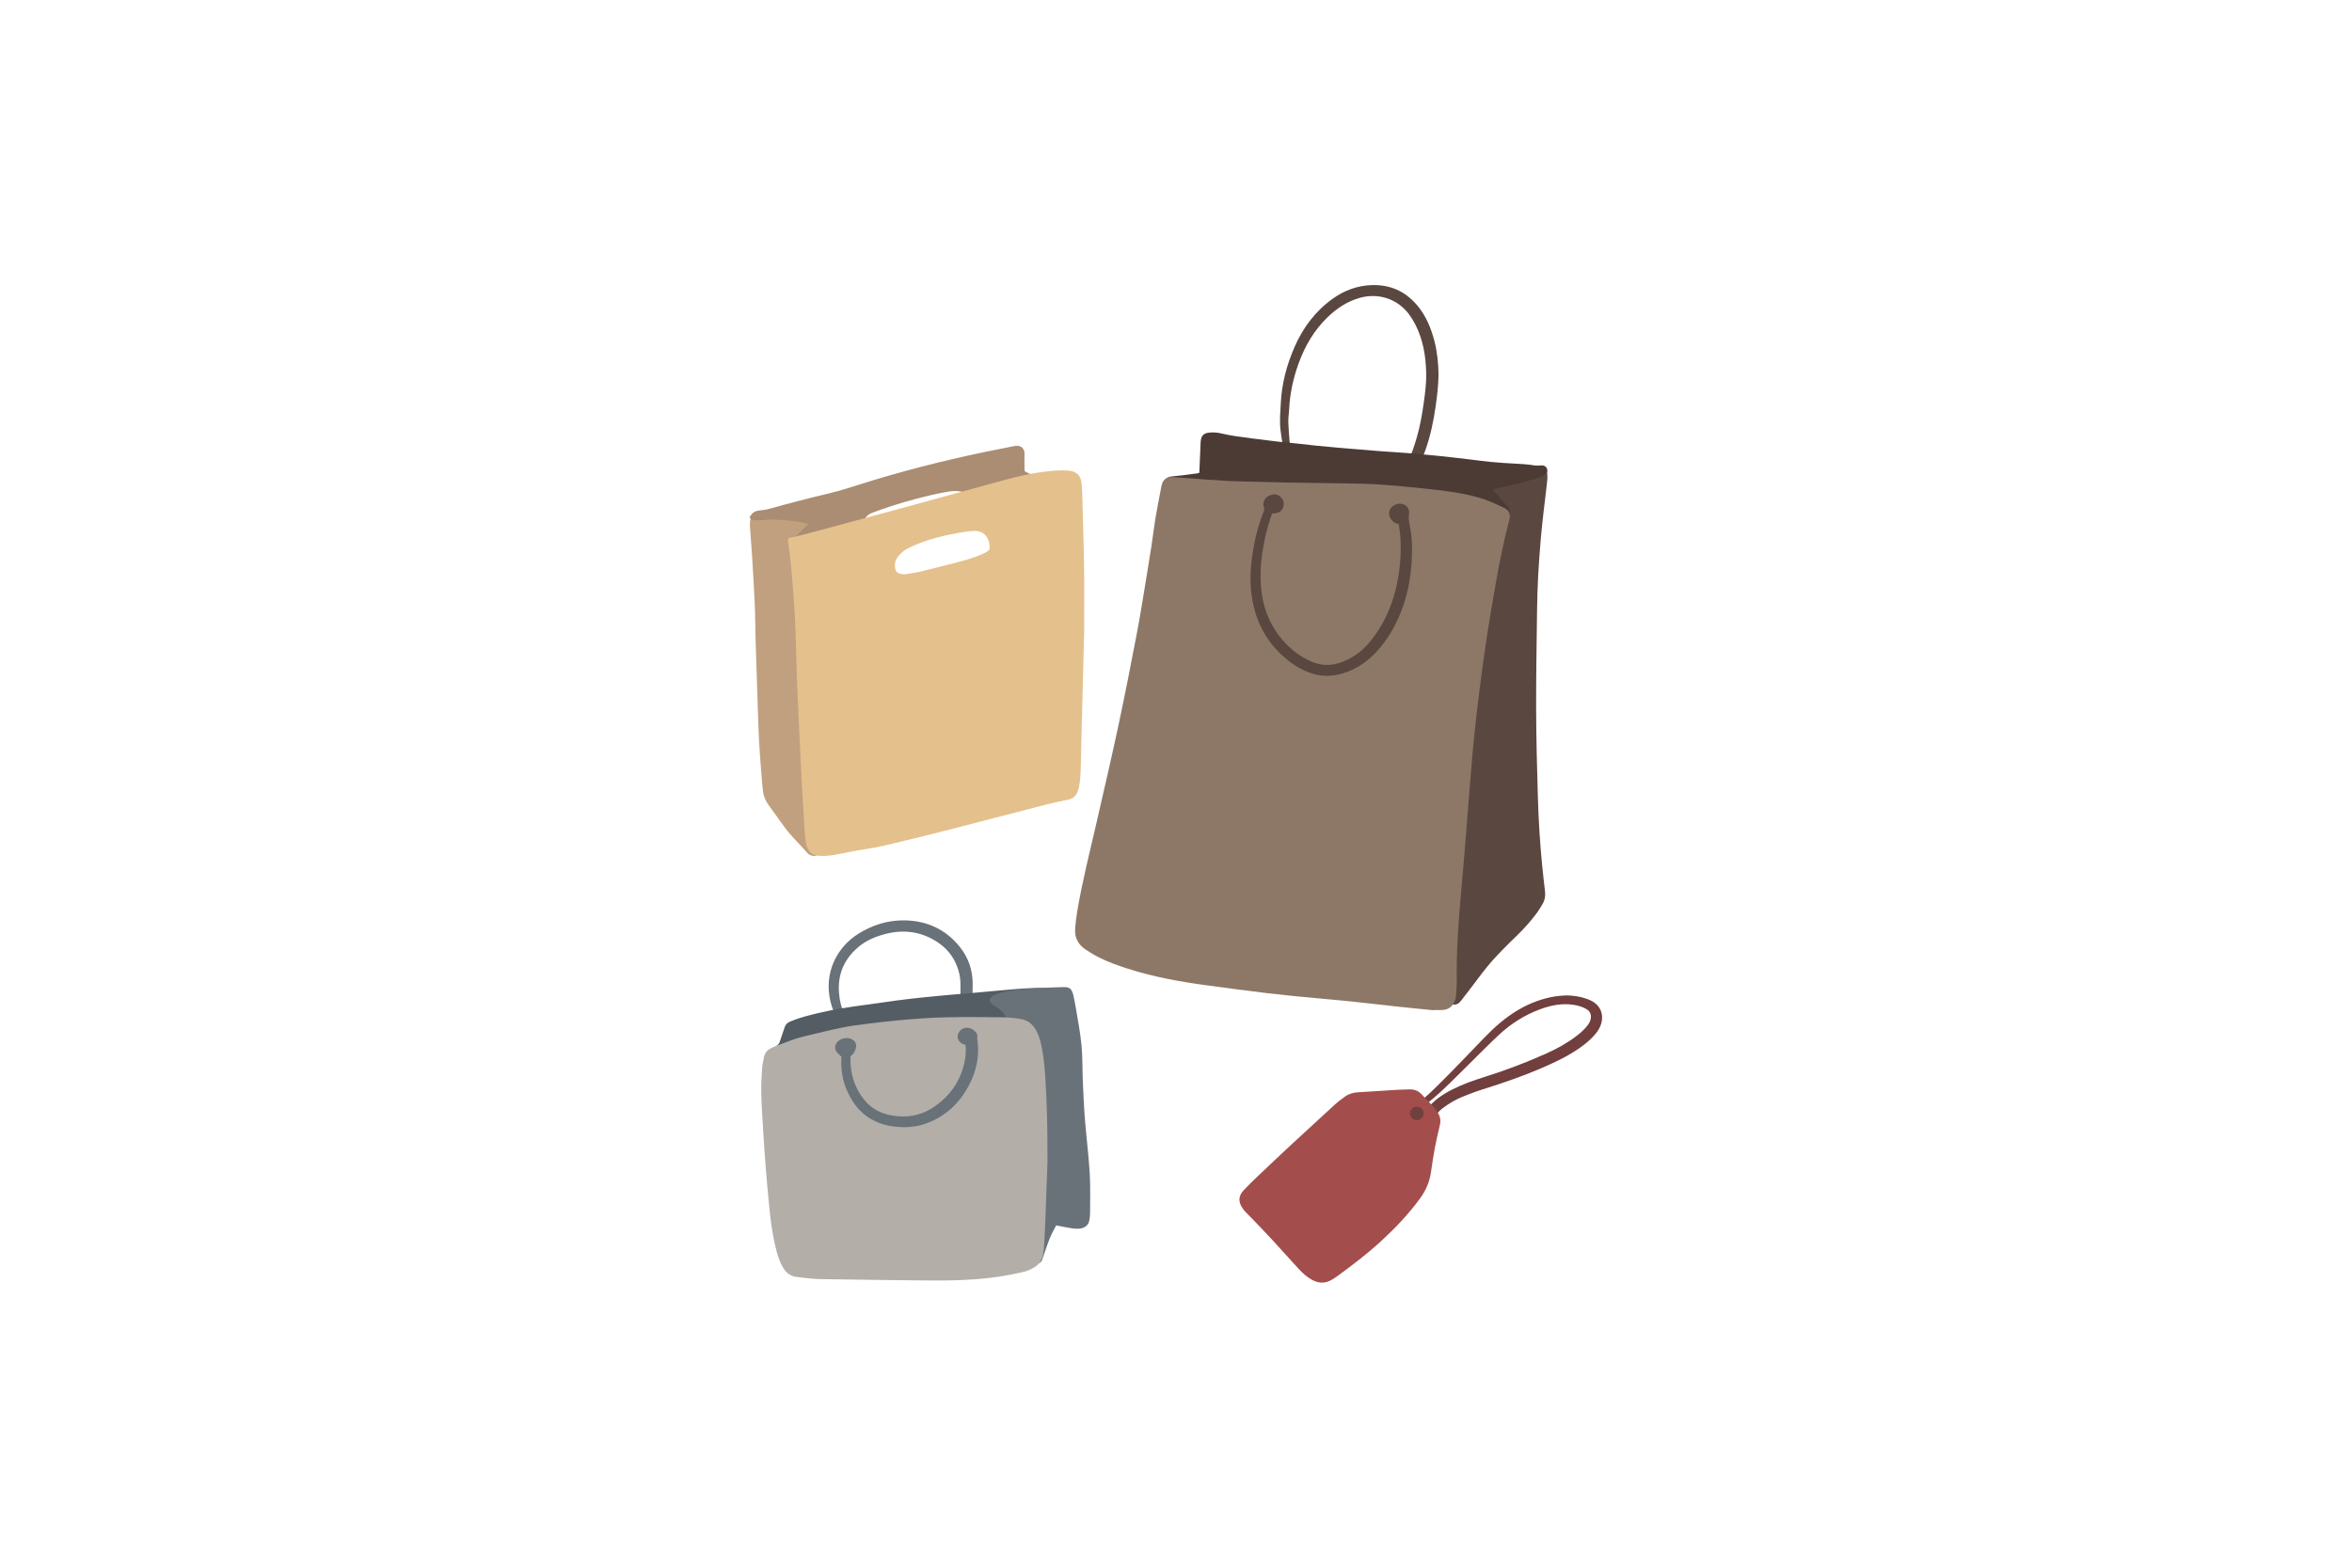 <?xml version="1.0" encoding="iso-8859-1"?>
<!-- Generator: Adobe Illustrator 21.1.0, SVG Export Plug-In . SVG Version: 6.00 Build 0)  -->
<svg version="1.1" id="Calque_1" 
	xmlns="http://www.w3.org/2000/svg" 
	xmlns:xlink="http://www.w3.org/1999/xlink" x="0px" y="0px" width="75px" height="50px" viewBox="0 0 432 432" enable-background="new 0 0 432 432" xml:space="preserve">

	<g>
		<g>
			<path fill="#C1A07F" d="M106.194,141.815c2.467,0.095,4.935,0.182,7.402,0.293c0.397,0.018,0.807,0.095,1.179,0.233
			c0.889,0.331,1.139,1.182,0.582,1.956c-1.506,2.092-3.021,4.178-4.549,6.253c-0.205,0.278-0.283,0.516-0.248,0.873
			c0.419,4.302,0.812,8.606,1.211,12.91c0.407,4.385,0.848,8.767,1.211,13.155c0.488,5.915,0.925,11.834,1.364,17.753
			c0.316,4.259,0.595,8.521,0.898,12.78c0.286,4.019,0.542,8.04,0.887,12.054c0.386,4.494,0.732,8.995,1.546,13.44
			c0.053,0.29,0.093,0.587,0.091,0.88c-0.005,0.875-0.701,1.556-1.566,1.467c-0.642-0.066-1.287-0.255-1.728-0.77
			c-2.094-2.448-4.506-4.614-6.389-7.249c-1.405-1.967-2.846-3.908-4.244-5.88c-0.766-1.081-1.382-2.25-1.577-3.582
			c-0.14-0.956-0.222-1.921-0.303-2.884c-0.448-5.3-0.872-10.6-1.036-15.919c-0.238-7.679-0.513-15.358-0.748-23.037
			c-0.101-3.303-0.082-6.61-0.224-9.91c-0.189-4.4-0.468-8.797-0.737-13.194c-0.176-2.868-0.407-5.733-0.601-8.601
			c-0.027-0.4-0.015-0.808,0.033-1.206c0.132-1.094,0.707-1.615,1.819-1.642c1.316-0.032,2.632-0.037,3.949-0.049
			c0.591-0.006,1.182-0.001,1.773-0.001C106.191,141.898,106.192,141.857,106.194,141.815z"/>
			<path fill="#AA8D72" d="M114.758,144.388c-1.045-0.226-1.945-0.461-2.858-0.61c-2.469-0.402-4.96-0.569-7.459-0.605
			c-0.508-0.007-1.022,0.009-1.524,0.077c-1.176,0.159-2.349,0.172-3.526,0.044c-0.351-0.038-0.616-0.174-0.741-0.519
			c-0.129-0.355,0.018-0.624,0.277-0.855c0.02-0.018,0.05-0.028,0.063-0.049c0.732-1.172,1.951-1.158,3.116-1.301
			c0.582-0.071,1.168-0.167,1.732-0.326c5.604-1.574,11.241-3.017,16.904-4.37c2.709-0.647,5.373-1.502,8.03-2.348
			c11.285-3.595,22.748-6.5,34.334-8.933c2.756-0.579,5.521-1.117,8.284-1.664c0.313-0.062,0.641-0.097,0.958-0.079
			c1.228,0.071,1.959,1.004,1.915,2.225c-0.053,1.471,0.005,2.945,0.005,4.418c0,0.293,0.17,0.439,0.39,0.554
			c0.546,0.287,1.095,0.569,1.647,0.845c0.673,0.335,1.357,0.647,2.023,0.994c0.556,0.29,0.939,0.73,0.927,1.397
			c-0.012,0.665-0.403,1.114-0.967,1.373c-0.706,0.323-1.427,0.631-2.17,0.85c-6.148,1.818-12.278,3.704-18.464,5.384
			c-4.035,1.096-8.15,1.901-12.236,2.805c-6.915,1.531-13.792,3.218-20.662,4.94c-4.239,1.063-8.536,1.899-12.809,2.823
			c-0.388,0.084-0.805,0.125-1.197,0.08c-0.955-0.109-1.474-1.038-1.065-1.904c0.168-0.356,0.422-0.692,0.701-0.973
			c1.211-1.219,2.444-2.416,3.671-3.619C114.241,144.859,114.438,144.685,114.758,144.388z M129.762,144.472
			c0.279-0.051,0.536-0.088,0.787-0.146c6.896-1.595,13.793-3.181,20.685-4.793c2.793-0.653,5.573-1.359,8.357-2.048
			c0.317-0.078,0.622-0.205,0.932-0.309c0.005-0.067,0.01-0.134,0.015-0.202c-0.425-0.266-0.822-0.597-1.278-0.787
			c-1.841-0.767-3.758-1.065-5.742-0.748c-3.102,0.495-6.149,1.235-9.184,2.037c-4.125,1.091-8.188,2.372-12.176,3.888
			C130.875,141.853,130.025,142.965,129.762,144.472z"/>
			<path fill="#E4C08C" d="M190.704,173.777c-0.247,9.715-0.485,18.981-0.718,28.246c-0.072,2.874-0.126,5.748-0.202,8.622
			c-0.055,2.04-0.098,4.084-0.484,6.097c-0.096,0.498-0.244,0.992-0.428,1.465c-0.44,1.129-1.254,1.848-2.453,2.112
			c-2.017,0.445-4.048,0.837-6.048,1.351c-9.328,2.397-18.641,4.853-27.973,7.236c-5.692,1.453-11.397,2.863-17.12,4.188
			c-2.558,0.593-5.178,0.917-7.765,1.39c-1.795,0.328-3.576,0.731-5.372,1.045c-1.535,0.268-3.084,0.443-4.649,0.281
			c-1.686-0.175-2.803-1.094-3.235-2.703c-0.283-1.055-0.435-2.162-0.506-3.254c-0.344-5.28-0.664-10.563-0.947-15.847
			c-0.261-4.882-0.468-9.767-0.693-14.651c-0.199-4.32-0.423-8.64-0.578-12.962c-0.164-4.537-0.22-9.078-0.399-13.614
			c-0.123-3.138-0.349-6.273-0.575-9.406c-0.205-2.838-0.442-5.675-0.723-8.506c-0.188-1.894-0.473-3.779-0.725-5.667
			c-0.102-0.767,0.065-0.988,0.873-1.09c0.132-0.017,0.264-0.042,0.394-0.073c1.509-0.371,3.024-0.717,4.524-1.12
			c8.576-2.304,17.154-4.604,25.722-6.939c9.397-2.561,18.78-5.174,28.177-7.732c3.678-1.001,7.4-1.837,11.188-2.3
			c2.104-0.257,4.22-0.426,6.348-0.257c2.157,0.171,3.391,1.239,3.629,3.373c0.17,1.518,0.208,3.053,0.249,4.583
			c0.271,10.044,0.621,20.087,0.492,30.138C190.681,169.926,190.704,172.075,190.704,173.777z M141.181,158.269
			c1.334-0.224,2.86-0.392,4.342-0.745c3.415-0.812,6.809-1.711,10.211-2.578c2.314-0.59,4.604-1.258,6.799-2.21
			c0.539-0.234,1.081-0.487,1.562-0.818c0.259-0.178,0.536-0.528,0.558-0.819c0.156-2.097-1.042-4.843-4.105-4.799
			c-0.987,0.014-1.98,0.142-2.956,0.298c-4.962,0.797-9.841,1.893-14.439,4.012c-1.107,0.51-2.171,1.093-3.029,1.951
			c-1.211,1.212-1.96,2.616-1.403,4.418c0.195,0.63,0.608,0.997,1.238,1.125C140.298,158.173,140.646,158.199,141.181,158.269z"/>
		</g>
		<g>
			<path fill="#697279" d="M156.613,272.877c0.027-1.505,0.048-3.01-0.295-4.489c-0.843-3.635-2.752-6.555-5.86-8.65
			c-4.671-3.148-9.731-3.733-15.088-2.219c-2.583,0.73-5.005,1.812-7.048,3.588c-3.851,3.346-5.611,7.563-5.151,12.673
			c0.187,2.079,0.623,4.086,1.702,5.906c0.205,0.345,0.449,0.667,0.665,1.007c0.299,0.472,0.306,0.847,0.012,1.186
			c-0.315,0.363-0.749,0.51-1.16,0.292c-0.436-0.232-0.868-0.542-1.183-0.918c-1.272-1.515-1.926-3.322-2.389-5.222
			c-1.971-8.099,1.926-15.139,7.691-18.73c3.893-2.425,8.143-3.758,12.743-3.68c6.204,0.106,11.378,2.521,15.257,7.404
			c2.247,2.829,3.401,6.14,3.475,9.77c0.033,1.635-0.062,3.273-0.135,4.909c-0.041,0.914-0.757,1.536-1.655,1.52
			c-0.845-0.015-1.531-0.643-1.571-1.527C156.581,274.758,156.614,273.817,156.613,272.877z"/>
			<path fill="#535D63" d="M172.661,277.022c0.827,0.739,1.545,1.38,2.261,2.022c0.16,0.143,0.327,0.282,0.468,0.442
			c0.73,0.835,0.483,1.969-0.558,2.354c-0.441,0.163-0.944,0.203-1.421,0.217c-3.279,0.099-6.55-0.166-9.824-0.251
			c-5.317-0.138-10.639-0.245-15.956-0.17c-3.108,0.044-6.211,0.459-9.314,0.724c-3.858,0.33-7.679,0.918-11.445,1.814
			c-4.776,1.137-9.572,2.205-14.224,3.811c-2.531,0.874-4.9,2.051-7.027,3.694c-0.297,0.23-0.597,0.463-0.922,0.648
			c-0.7,0.397-1.469,0.235-1.86-0.36c-0.352-0.536-0.234-1.22,0.379-1.711c0.902-0.721,1.828-1.413,2.772-2.079
			c0.419-0.296,0.683-0.653,0.843-1.131c0.441-1.325,0.921-2.636,1.351-3.964c0.251-0.777,0.744-1.246,1.491-1.566
			c2.455-1.054,5.031-1.694,7.615-2.314c4.338-1.04,8.735-1.741,13.16-2.295c2.77-0.347,5.524-0.811,8.292-1.174
			c2.555-0.335,5.116-0.627,7.678-0.896c2.67-0.28,5.345-0.517,8.019-0.757c2.086-0.187,4.175-0.341,6.261-0.525
			c2.781-0.246,5.561-0.512,8.342-0.76c3.88-0.346,7.766-0.696,11.663-0.487c1.843,0.099,3.677,0.426,5.506,0.711
			c0.95,0.148,1.458,0.76,1.399,1.482c-0.062,0.766-0.705,1.219-1.677,1.282c-2.759,0.178-5.519,0.363-8.274,0.593
			c-1.524,0.127-3.039,0.352-4.558,0.535C173,276.925,172.903,276.961,172.661,277.022z"/>
			<path fill="#697279" d="M183,337.669c-0.608,1.19-1.267,2.276-1.715,3.404c-0.748,1.882-1.361,3.792-2.032,5.69
			c-0.092,0.26-0.151,0.532-0.305,0.772c-0.307,0.478-0.849,0.736-1.607,0.74c-0.796,0.004-1.409-0.235-1.69-0.765
			c-0.168-0.317-0.252-0.679-0.238-1.018c0.1-2.281,0.16-4.565,0.374-6.842c0.669-7.104,1.198-14.212,0.938-21.334
			c-0.104-2.844-0.417-5.686-0.695-8.525c-0.32-3.268-0.616-6.54-1.086-9.798c-0.713-4.94-1.495-9.882-3.405-14.68
			c-0.708-1.779-1.592-3.526-2.512-5.256c-0.536-1.008-1.434-1.909-2.603-2.597c-6.046-3.555,5.493-4.747,7.994-4.952
			c2.498-0.204,5.018-0.279,7.529-0.401c0.937-0.045,1.877-0.053,2.814-0.094c1.404-0.062,2.181,0.207,2.599,1.167
			c0.478,1.096,0.886,3.668,1.084,4.805c0.589,3.382,1.21,6.767,1.534,10.165c0.301,3.158,0.206,6.334,0.343,9.501
			c0.154,3.57,0.299,7.141,0.58,10.706c0.391,4.96,1.028,9.911,1.326,14.873c0.226,3.754,0.097,7.518,0.099,11.278
			c0,0.615-0.11,1.233-0.221,1.845c-0.277,1.536-1.627,2.377-3.771,2.232c-1.184-0.08-2.345-0.349-3.511-0.547
			C184.28,337.948,183.748,337.823,183,337.669z"/>
			<path fill="#B3AEA8" d="M180.587,320.375c-0.192,5.289-0.381,10.794-0.595,16.297c-0.094,2.415-0.226,4.83-0.373,7.243
			c-0.042,0.693-0.164,1.387-0.308,2.068c-0.286,1.354-1.049,2.391-2.199,3.154c-1.021,0.676-2.142,1.117-3.324,1.397
			c-4.292,1.019-8.642,1.651-13.042,1.987c-5.125,0.391-10.255,0.37-15.386,0.315c-9.135-0.098-18.27-0.19-27.403-0.363
			c-2.194-0.042-4.387-0.348-6.57-0.613c-1.624-0.197-2.813-1.122-3.637-2.526c-1.018-1.735-1.592-3.635-2.055-5.571
			c-0.789-3.295-1.292-6.642-1.64-10.008c-0.406-3.926-0.753-7.859-1.072-11.794c-0.284-3.507-0.517-7.019-0.731-10.531
			c-0.208-3.405-0.436-6.811-0.515-10.22c-0.053-2.304,0.087-4.617,0.238-6.919c0.07-1.063,0.36-2.114,0.571-3.166
			c0.185-0.922,0.714-1.611,1.524-2.078c0.348-0.201,0.701-0.406,1.075-0.549c2.78-1.065,5.53-2.224,8.437-2.918
			c3.497-0.834,6.986-1.707,10.506-2.431c2.309-0.475,4.662-0.753,7.004-1.051c2.769-0.352,5.544-0.66,8.322-0.931
			c2.351-0.229,4.708-0.402,7.065-0.559c7.353-0.49,14.716-0.347,22.076-0.263c1.576,0.018,3.164,0.206,4.721,0.467
			c1.818,0.305,3.181,1.36,4.109,2.965c0.845,1.463,1.271,3.07,1.607,4.704c0.559,2.716,0.809,5.47,0.989,8.232
			c0.477,7.35,0.64,14.709,0.609,22.073C180.585,319.245,180.587,319.702,180.587,320.375z"/>
			<path fill="#697279" d="M123.821,291.195c-0.471-0.455-0.903-0.788-1.229-1.204c-0.758-0.966-0.648-2.121,0.223-2.983
			c0.915-0.905,2.479-1.214,3.67-0.726c1.19,0.487,1.695,1.632,1.234,2.834c-0.251,0.655-0.531,1.302-1.132,1.725
			c-0.228,0.161-0.275,0.361-0.28,0.619c-0.091,4.409,1.119,8.381,3.964,11.799c1.885,2.265,4.344,3.548,7.211,4.08
			c4.101,0.76,7.999,0.206,11.515-2.1c4.577-3.001,7.575-7.153,8.739-12.559c0.336-1.56,0.438-3.127,0.279-4.739
			c-0.192-0.063-0.368-0.118-0.542-0.178c-1.046-0.364-1.739-1.349-1.637-2.325c0.113-1.073,1.086-2.089,2.15-2.205
			c1.232-0.134,2.194,0.387,2.951,1.32c0.279,0.344,0.387,0.758,0.333,1.211c-0.025,0.209-0.041,0.428-0.009,0.635
			c0.649,4.264-0.135,8.309-2.028,12.125c-2.666,5.375-6.744,9.239-12.49,11.209c-2.805,0.962-5.685,1.045-8.596,0.676
			c-2.544-0.323-4.901-1.152-7.038-2.588c-2.854-1.917-4.633-4.661-5.942-7.753c-1.13-2.67-1.456-5.485-1.37-8.361
			C123.803,291.521,123.815,291.335,123.821,291.195z"/>
		</g>
		<g>
			<path fill="#713F3E" d="M323.504,274.292c1.98,0.044,3.914,0.305,5.776,0.987c0.477,0.175,0.948,0.383,1.39,0.632
			c2.239,1.259,3.166,3.464,2.537,5.955c-0.296,1.174-0.909,2.173-1.677,3.087c-1.716,2.039-3.837,3.589-6.077,4.991
			c-2.441,1.528-5.04,2.742-7.668,3.909c-5.725,2.542-11.63,4.575-17.603,6.437c-1.637,0.51-3.238,1.143-4.836,1.768
			c-2.189,0.856-4.214,2.041-6.065,3.468c-0.942,0.727-1.672,1.731-2.488,2.619c-0.309,0.336-0.58,0.705-0.886,1.044
			c-0.325,0.36-0.74,0.521-1.228,0.487c-0.904-0.064-1.428-0.896-1.077-1.735c0.092-0.22,0.246-0.414,0.367-0.623
			c1.948-3.33,4.912-5.483,8.285-7.166c2.819-1.406,5.78-2.453,8.778-3.389c5.797-1.81,11.455-3.977,16.996-6.457
			c2.95-1.32,5.765-2.876,8.339-4.843c1.091-0.834,2.113-1.746,2.966-2.83c0.505-0.642,0.882-1.337,0.964-2.176
			c0.1-1.013-0.256-1.78-1.119-2.321c-1.114-0.699-2.351-1.036-3.632-1.238c-3.227-0.509-6.306,0.131-9.311,1.25
			c-4.234,1.577-7.988,3.965-11.277,7.029c-2.947,2.745-5.756,5.638-8.629,8.463c-3.16,3.107-6.226,6.315-9.621,9.172
			c-1.252,1.054-2.569,2.034-3.89,3c-0.603,0.441-1.264,0.822-1.946,1.128c-0.422,0.189-0.928,0.221-1.402,0.255
			c-0.318,0.023-0.56-0.189-0.63-0.517c-0.071-0.335,0.084-0.587,0.383-0.72c3.77-1.678,6.595-4.59,9.449-7.41
			c4.164-4.115,8.191-8.37,12.255-12.586c2.846-2.952,5.898-5.643,9.455-7.722c3.162-1.848,6.538-3.111,10.159-3.681
			C321.518,274.403,322.516,274.377,323.504,274.292z"/>
			<path fill="#A34E4C" d="M277.063,300.305c0.815-0.028,2.023-0.074,3.231-0.11c1.33-0.04,2.467,0.375,3.39,1.376
			c1.128,1.223,2.314,2.394,3.433,3.625c0.429,0.472,0.774,1.031,1.104,1.582c0.607,1.011,0.755,2.097,0.483,3.257
			c-0.471,2.012-0.961,4.023-1.343,6.053c-0.432,2.294-0.785,4.604-1.114,6.916c-0.376,2.638-1.375,4.983-2.94,7.144
			c-3.184,4.398-6.906,8.289-10.894,11.95c-3.728,3.423-7.749,6.475-11.824,9.461c-0.562,0.412-1.148,0.798-1.752,1.145
			c-1.789,1.026-3.598,0.958-5.37-0.03c-1.42-0.792-2.626-1.868-3.718-3.062c-2.375-2.597-4.715-5.227-7.101-7.813
			c-1.785-1.934-3.618-3.823-5.436-5.727c-0.649-0.68-1.32-1.339-1.971-2.018c-0.26-0.271-0.512-0.554-0.735-0.855
			c-1.556-2.103-1.247-3.77,0.211-5.29c1.115-1.163,2.254-2.304,3.422-3.414c3.135-2.98,6.275-5.954,9.443-8.899
			c4.054-3.768,8.125-7.517,12.214-11.247c0.87-0.793,1.827-1.496,2.785-2.184c1.028-0.738,2.219-1.077,3.473-1.161
			c2.68-0.18,5.361-0.339,8.042-0.508C274.954,300.444,275.812,300.387,277.063,300.305z"/>
			<circle fill="#713F3E" cx="282.359" cy="306.807" r="1.874"/>
		</g>
		<g>
			<path fill="#5A4740" d="M291.105,274.164c0.352-2.524,0.724-5.046,1.049-7.573c0.392-3.049,0.785-6.099,1.103-9.155
			c0.369-3.554,0.671-7.113,0.975-10.673c0.168-1.962,0.279-3.929,0.418-5.894c0.193-2.724,0.44-5.446,0.568-8.172
			c0.192-4.092,0.25-8.19,0.461-12.281c0.187-3.618,0.487-7.232,0.772-10.845c0.223-2.828,0.47-5.655,0.761-8.477
			c0.404-3.92,0.784-7.844,1.311-11.75c0.618-4.583,1.328-9.156,2.099-13.719c0.815-4.822,1.676-9.64,2.648-14.437
			c1.222-6.034,2.574-12.046,3.884-18.065c0.072-0.329,0.065-0.591-0.117-0.892c-0.865-1.428-1.838-2.774-3.13-3.915
			c-0.76-0.672-1.466-1.396-2.186-2.105c-1.046-1.031-0.902-1.932,0.471-2.583c0.78-0.37,1.615-0.65,2.442-0.929
			c3.019-1.019,6.071-1.959,8.966-3.266c0.536-0.242,1.062-0.504,1.591-0.761c1.375-0.669,2.7-0.148,2.985,1.262
			c0.159,0.789,0.191,1.625,0.11,2.425c-0.274,2.691-0.636,5.375-0.941,8.063c-0.284,2.506-0.582,5.012-0.795,7.524
			c-0.299,3.533-0.579,7.069-0.765,10.608c-0.177,3.383-0.273,6.771-0.316,10.157c-0.116,9.059-0.277,18.119-0.244,27.178
			c0.029,7.93,0.242,15.86,0.477,23.787c0.188,6.325,0.566,12.645,1.193,18.948c0.231,2.326,0.498,4.65,0.771,6.973
			c0.135,1.152,0.009,2.269-0.559,3.299c-0.515,0.933-1.067,1.859-1.709,2.72c-1.567,2.101-3.303,4.081-5.206,5.936
			c-2.877,2.805-5.776,5.599-8.312,8.676c-1.756,2.13-3.36,4.366-5.035,6.553c-0.804,1.05-1.606,2.102-2.43,3.139
			c-0.198,0.249-0.453,0.482-0.733,0.65c-1.077,0.644-2.326,0.112-2.479-1.06c-0.057-0.439-0.009-0.89-0.009-1.335
			C291.162,274.171,291.134,274.168,291.105,274.164z"/>
			<path fill="#5A4740" d="M288.333,103.152c-0.042,3.151-0.405,6.028-0.813,8.901c-0.568,3.997-1.403,7.932-2.724,11.751
			c-0.429,1.241-0.922,2.466-1.476,3.657c-0.301,0.646-0.723,1.269-1.214,1.785c-0.864,0.907-2.242,0.56-2.576-0.581
			c-0.131-0.447-0.023-0.86,0.188-1.241c1.206-2.177,1.934-4.537,2.627-6.906c0.938-3.203,1.49-6.486,1.949-9.786
			c0.371-2.662,0.707-5.33,0.638-8.025c-0.12-4.665-0.874-9.197-3.048-13.393c-0.455-0.879-0.984-1.729-1.561-2.533
			c-3.183-4.432-8.61-6.203-13.858-4.658c-3.371,0.993-6.158,2.843-8.655,5.245c-3.739,3.597-6.279,7.933-8.03,12.777
			c-1.488,4.119-2.427,8.344-2.606,12.731c-0.046,1.126-0.262,2.251-0.235,3.372c0.044,1.795,0.215,3.587,0.357,5.378
			c0.049,0.614,0.176,1.222,0.257,1.834c0.054,0.408-0.042,0.759-0.468,0.92c-0.41,0.155-0.768-0.004-0.998-0.323
			c-0.214-0.298-0.374-0.653-0.479-1.006c-0.457-1.523-0.651-3.094-0.828-4.671c-0.271-2.42-0.034-4.833,0.084-7.243
			c0.265-5.426,1.644-10.602,3.816-15.561c2.34-5.345,5.752-9.88,10.535-13.289c3.105-2.213,6.58-3.526,10.407-3.71
			c5.157-0.248,9.465,1.582,12.812,5.545c2.426,2.873,3.823,6.26,4.758,9.856C287.994,97.064,288.286,100.215,288.333,103.152z"/>
			<path fill="#4C3B35" d="M303.278,134.918c0.314,0.37,0.513,0.612,0.721,0.846c1.106,1.244,2.216,2.484,3.32,3.731
			c0.16,0.18,0.309,0.374,0.434,0.58c0.621,1.028,0.028,2.217-1.174,2.285c-0.442,0.025-0.909-0.081-1.34-0.21
			c-1.825-0.545-3.637-1.135-5.462-1.681c-2.735-0.819-5.557-1.207-8.372-1.616c-2.523-0.367-5.051-0.708-7.577-1.056
			c-4.204-0.579-8.418-1.051-12.662-1.231c-2.414-0.102-4.824-0.325-7.239-0.407c-4.725-0.161-9.451-0.255-14.177-0.388
			c-2.98-0.084-5.961-0.155-8.939-0.294c-5.311-0.248-10.62-0.55-15.931-0.817c-3.165-0.159-6.331-0.292-9.497-0.438
			c-0.268-0.012-0.538-0.022-0.804-0.054c-0.843-0.103-1.383-0.652-1.389-1.398c-0.006-0.764,0.584-1.371,1.432-1.462
			c1.093-0.118,2.189-0.214,3.281-0.345c1.332-0.16,2.662-0.345,3.991-0.527c0.179-0.025,0.352-0.097,0.531-0.149
			c0.044-0.995,0.088-1.958,0.128-2.92c0.075-1.771,0.148-3.542,0.223-5.313c0.008-0.188,0.022-0.375,0.045-0.562
			c0.187-1.502,0.863-2.154,2.395-2.289c1.078-0.094,2.151-0.032,3.202,0.221c2.747,0.659,5.547,0.993,8.339,1.365
			c2.341,0.312,4.685,0.602,7.032,0.869c1.92,0.219,3.847,0.383,5.769,0.585c1.628,0.171,3.253,0.375,4.882,0.541
			c2.083,0.212,4.167,0.419,6.253,0.597c3.772,0.321,7.545,0.631,11.319,0.923c2.597,0.201,5.199,0.336,7.794,0.55
			c3.13,0.258,6.258,0.546,9.383,0.864c2.644,0.269,5.281,0.596,7.921,0.904c1.813,0.212,3.621,0.475,5.437,0.646
			c2.111,0.198,4.226,0.375,6.344,0.46c2.016,0.081,4.019,0.218,6.011,0.542c0.414,0.067,0.849,0.012,1.274,0.004
			c0.268-0.005,0.538-0.058,0.802-0.033c0.616,0.059,1.062,0.388,1.261,0.975c0.189,0.558,0.055,1.095-0.391,1.466
			c-0.32,0.266-0.722,0.457-1.117,0.605c-3.349,1.26-6.818,2.095-10.306,2.858C305.437,134.362,304.455,134.628,303.278,134.918z"/>
			<path fill="#8D7867" d="M286.905,278.392c-3.126-0.318-6.252-0.626-9.376-0.956c-2.59-0.274-5.178-0.575-7.766-0.862
			c-2.135-0.237-4.268-0.485-6.405-0.703c-2.084-0.213-4.171-0.396-6.256-0.589c-2.754-0.255-5.51-0.491-8.263-0.765
			c-2.618-0.261-5.235-0.541-7.849-0.848c-2.719-0.32-5.434-0.678-8.15-1.032c-2.662-0.347-5.322-0.714-7.983-1.067
			c-7.54-1-15.011-2.336-22.27-4.674c-2.684-0.865-5.341-1.818-7.863-3.086c-1.291-0.649-2.532-1.414-3.731-2.222
			c-1.984-1.336-2.948-3.254-2.783-5.645c0.113-1.63,0.321-3.26,0.591-4.872c1.408-8.4,3.539-16.645,5.431-24.94
			c1.988-8.715,4.028-17.419,5.892-26.161c1.814-8.505,3.487-17.042,5.119-25.584c0.982-5.141,1.775-10.318,2.638-15.482
			c0.473-2.833,0.932-5.669,1.364-8.509c0.379-2.495,0.661-5.005,1.078-7.493c0.497-2.964,1.083-5.914,1.649-8.867
			c0.136-0.711,0.341-1.383,0.918-1.923c0.49-0.459,1.001-0.701,1.657-0.659c1.339,0.086,2.679,0.167,4.018,0.264
			c1.901,0.137,3.801,0.298,5.702,0.429c2.17,0.149,4.341,0.278,6.511,0.409c0.536,0.032,1.074,0.041,1.611,0.054
			c4.619,0.119,9.238,0.265,13.858,0.349c7.092,0.13,14.185,0.196,21.277,0.338c2.28,0.046,4.561,0.203,6.836,0.386
			c3.21,0.258,6.418,0.557,9.622,0.894c5.205,0.548,10.409,1.116,15.472,2.547c2.39,0.675,4.623,1.732,6.856,2.782
			c1.498,0.704,1.926,1.786,1.504,3.387c-1.515,5.741-2.678,11.558-3.706,17.402c-0.753,4.283-1.484,8.571-2.165,12.866
			c-0.563,3.553-1.068,7.116-1.548,10.681c-0.551,4.098-1.084,8.199-1.556,12.306c-0.45,3.922-0.857,7.849-1.202,11.781
			c-0.504,5.753-0.937,11.512-1.399,17.269c-0.29,3.615-0.564,7.231-0.866,10.844c-0.284,3.399-0.599,6.796-0.895,10.194
			c-0.671,7.71-1.243,15.424-1.122,23.175c0.024,1.553-0.118,3.11-0.217,4.663c-0.025,0.395-0.151,0.792-0.281,1.17
			c-0.611,1.771-1.82,2.65-3.688,2.687c-0.752,0.015-1.505,0.002-2.257,0.002C286.91,278.353,286.907,278.372,286.905,278.392z"/>
			<path fill="#5A4740" d="M242.473,141.513c-0.807,2.247-1.472,4.479-1.957,6.765c-0.852,4.008-1.37,8.05-1.179,12.155
			c0.224,4.808,1.401,9.357,4.099,13.39c2.304,3.443,5.242,6.247,9.011,8.087c1.211,0.591,2.471,1.04,3.816,1.23
			c2.231,0.314,4.325-0.184,6.348-1.071c2.551-1.119,4.724-2.75,6.528-4.875c3.689-4.345,6.067-9.341,7.412-14.855
			c1.129-4.626,1.556-9.32,1.28-14.07c-0.074-1.281-0.305-2.553-0.465-3.836c-0.247-0.077-0.422-0.128-0.594-0.185
			c-1.155-0.381-2.019-1.513-2.074-2.718c-0.004-0.08-0.002-0.161,0.004-0.241c0.108-1.458,1.624-2.616,3.238-2.475
			c1.472,0.129,2.522,1.343,2.264,2.846c-0.189,1.103-0.004,2.122,0.208,3.173c0.673,3.344,0.724,6.719,0.5,10.11
			c-0.267,4.039-0.946,8.001-2.255,11.834c-1.569,4.594-3.84,8.804-7.074,12.459c-2.658,3.005-5.865,5.177-9.719,6.35
			c-3.254,0.991-6.463,0.853-9.617-0.435c-1.674-0.683-3.244-1.547-4.692-2.636c-6.088-4.58-9.583-10.682-10.678-18.189
			c-0.583-3.998-0.38-7.986,0.241-11.959c0.62-3.963,1.595-7.836,3.103-11.563c0.125-0.309,0.145-0.576,0.017-0.914
			c-0.498-1.313,0.119-2.708,1.4-3.279c1.349-0.602,2.32-0.5,3.2,0.355c0.785,0.764,1.028,1.708,0.719,2.735
			c-0.307,1.022-1.085,1.565-2.127,1.725C243.141,141.473,242.846,141.481,242.473,141.513z"/>
		</g>
	</g>
</svg>
